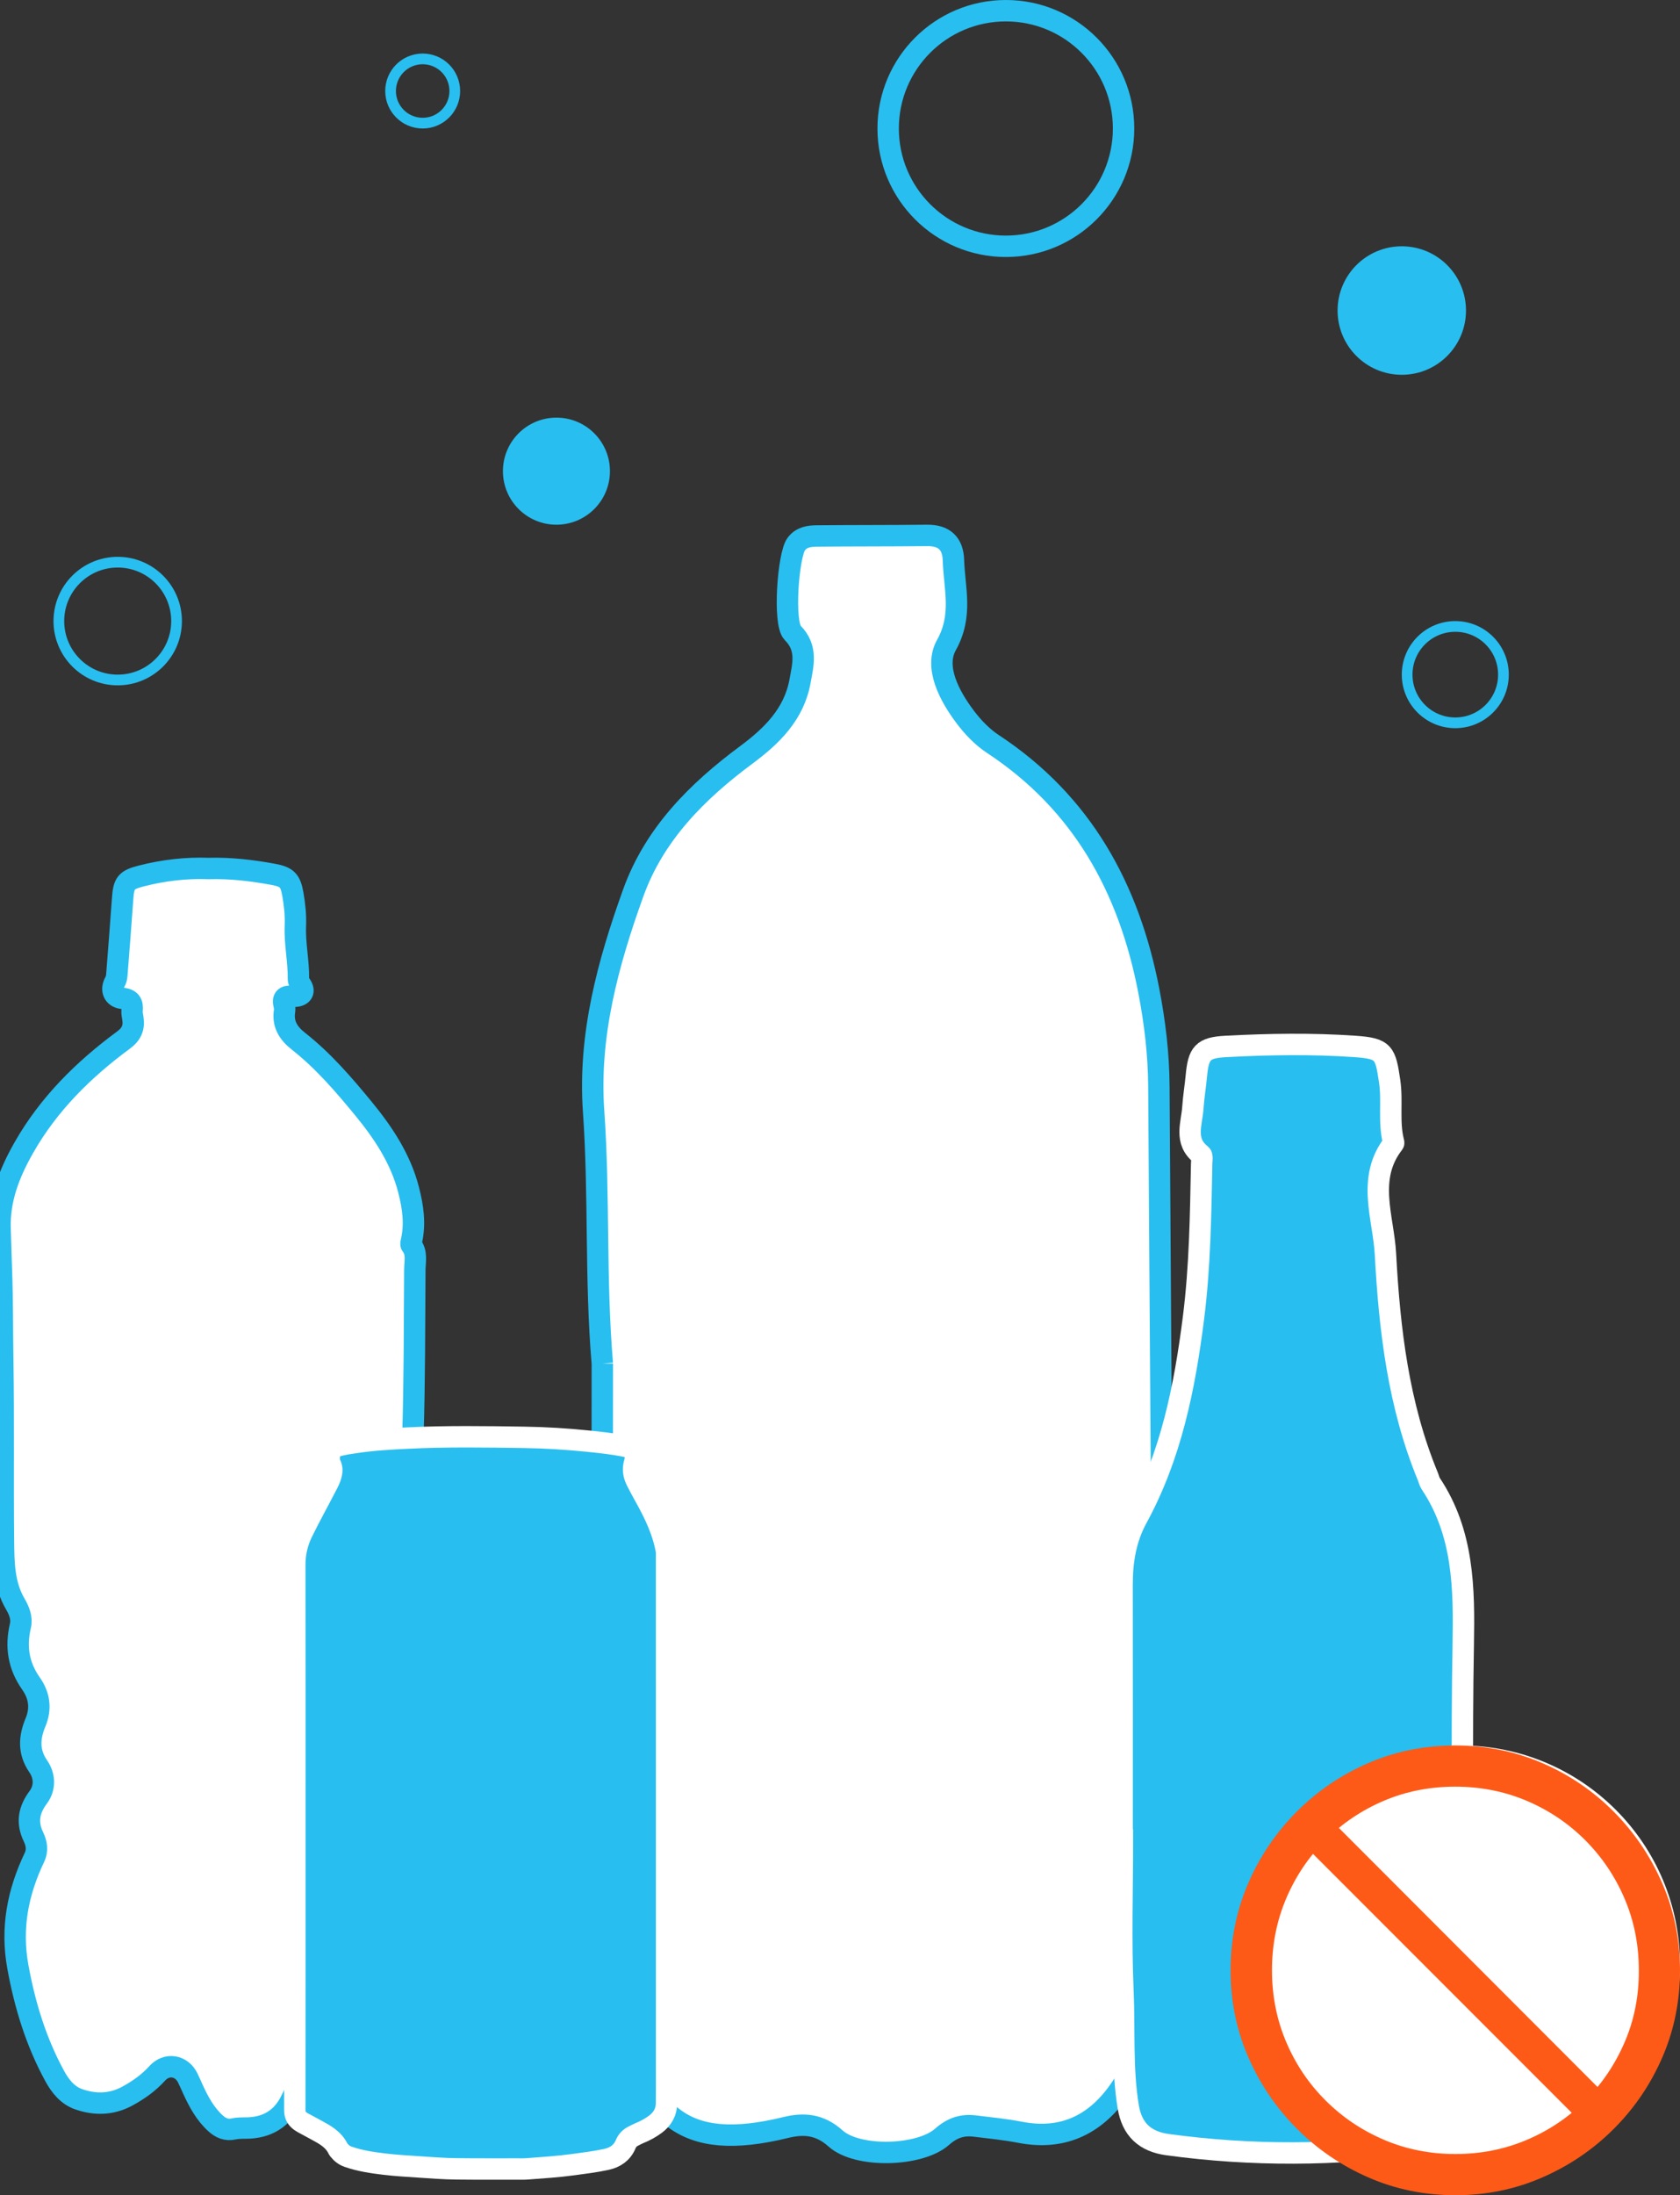 <?xml version="1.0" encoding="UTF-8"?>
<svg width="157px" height="205px" viewBox="0 0 157 205" version="1.1" xmlns="http://www.w3.org/2000/svg" xmlns:xlink="http://www.w3.org/1999/xlink">
    <rect x="0" y="0" width="157" height="205" fill="#333333" stroke="none"/>
    <title>Group 2</title>
    <g id="12.2-Order-Summary-+-Cancel-order" stroke="none" stroke-width="1" fill="none" fill-rule="evenodd">
        <g id="05-PSR-Cancel-Order-Empty-State" transform="translate(-136, -404)">
            <g id="Group-5" transform="translate(22, 404)">
                <g id="Group-2" transform="translate(114, 0)">
                    <g id="Group-3" transform="translate(55.392, 50)"></g>
                    <path d="M25.507,81.645 C26.815,81.885 27.139,82.201 27.369,83.51 C27.541,84.487 27.645,85.481 27.604,86.473 C27.536,88.134 27.915,89.764 27.889,91.42 C27.885,91.646 28.007,91.81 28.126,91.993 C28.505,92.577 28.292,92.978 27.593,93.035 C27.476,93.044 27.357,93.052 27.24,93.043 C26.655,92.994 26.391,93.216 26.545,93.83 C26.59,94.011 26.624,94.212 26.595,94.392 C26.394,95.637 26.955,96.5 27.892,97.236 C30.205,99.054 32.12,101.28 33.973,103.535 C35.819,105.782 37.438,108.215 38.179,111.095 C38.58,112.654 38.825,114.245 38.458,115.861 C38.427,115.995 38.371,116.19 38.434,116.27 C39.003,116.984 38.772,117.817 38.767,118.595 C38.734,123.794 38.745,128.995 38.585,134.191 C38.472,137.878 38.521,141.563 38.493,145.249 C38.476,147.476 38.18,149.629 37.249,151.667 C36.812,152.626 36.915,153.666 36.825,154.667 C36.709,155.949 36.509,157.159 35.952,158.35 C35.421,159.484 35.467,160.749 35.928,161.933 C36.182,162.584 36.254,163.186 36.01,163.854 C35.772,164.505 35.467,165.134 35.059,165.667 C34.382,166.553 34.533,167.367 35.143,168.12 C36.142,169.356 36.236,170.791 36.214,172.271 C36.212,172.434 36.208,172.623 36.129,172.754 C35.664,173.529 35.94,174.232 36.245,174.975 C36.694,176.065 37.31,177.078 37.621,178.234 C38.024,179.735 37.995,181.246 37.728,182.734 C37.332,184.937 37.111,187.185 36.245,189.286 C35.682,190.652 34.999,191.929 33.88,192.932 C32.975,193.744 31.898,193.84 30.766,193.73 C30.461,193.7 30.159,193.649 29.855,193.618 C28.614,193.495 28.616,193.498 28.013,194.627 C27.768,195.085 27.482,195.523 27.266,195.994 C26.415,197.851 24.962,198.726 22.948,198.729 C22.572,198.729 22.187,198.732 21.823,198.811 C21.151,198.957 20.629,198.727 20.146,198.29 C19.178,197.413 18.576,196.295 18.04,195.13 C17.872,194.766 17.718,194.395 17.539,194.036 C16.951,192.857 15.579,192.641 14.692,193.621 C13.886,194.511 12.932,195.184 11.89,195.749 C10.41,196.55 8.853,196.571 7.316,196.023 C6.304,195.662 5.625,194.808 5.125,193.893 C3.376,190.696 2.327,187.277 1.67,183.677 C1.004,180.028 1.672,176.694 3.221,173.444 C3.541,172.773 3.411,172.123 3.124,171.529 C2.47,170.175 2.7,169.01 3.579,167.83 C4.252,166.926 4.167,165.809 3.574,164.95 C2.627,163.58 2.743,162.222 3.317,160.846 C3.871,159.521 3.663,158.307 2.898,157.219 C1.725,155.552 1.445,153.781 1.905,151.832 C2.077,151.098 1.781,150.389 1.435,149.801 C0.347,147.949 0.345,145.906 0.324,143.886 C0.268,138.307 0.348,132.727 0.257,127.149 C0.21,124.267 0.235,121.383 0.126,118.503 C0.079,117.252 0.049,116.001 0.006,114.75 C-0.088,111.972 0.897,109.511 2.23,107.169 C4.547,103.095 7.809,99.876 11.543,97.125 C12.306,96.564 12.549,95.952 12.416,95.089 C12.38,94.855 12.32,94.616 12.343,94.385 C12.41,93.688 12.226,93.322 11.426,93.228 C10.602,93.131 10.336,92.426 10.731,91.716 C10.851,91.5 10.9,91.281 10.918,91.044 C11.098,88.69 11.291,86.338 11.455,83.983 C11.561,82.46 11.743,82.171 13.237,81.792 C15.302,81.268 17.404,81.025 19.48,81.104 C21.549,81.047 23.535,81.284 25.507,81.645 Z" id="Fill-1" stroke="#28BEF0" stroke-width="2" fill="#FFFFFF"></path>
                    <g id="Group-3" transform="translate(27.548, 50)">
                        <path d="M28.741,77.339 C28.07,69.489 28.48,61.633 27.926,53.781 C27.426,46.687 29.266,39.945 31.63,33.381 C33.616,27.866 37.613,23.894 42.205,20.486 C44.57,18.732 46.651,16.708 47.213,13.629 C47.494,12.089 47.946,10.524 46.525,9.096 C45.636,8.203 46.102,1.843 46.859,0.816 C47.349,0.152 48.071,0.059 48.79,0.052 C52.226,0.021 55.663,0.037 59.099,0 C60.677,-0.017 61.505,0.741 61.553,2.312 C61.634,4.957 62.451,7.456 60.899,10.237 C59.746,12.303 61.157,14.969 62.658,16.961 C63.376,17.914 64.252,18.827 65.238,19.476 C73.54,24.94 77.948,32.867 79.811,42.526 C80.382,45.485 80.731,48.426 80.752,51.435 C80.904,73.705 81.019,95.975 81.298,118.244 C81.368,123.913 81.582,129.566 80.745,135.189 C80.228,138.665 79.202,141.99 77.244,144.928 C74.988,148.313 71.913,149.918 67.801,149.126 C66.392,148.855 64.958,148.71 63.532,148.538 C62.374,148.399 61.438,148.704 60.489,149.543 C58.417,151.379 52.589,151.548 50.536,149.699 C49.053,148.365 47.551,148.267 45.883,148.676 C36.1,151.071 33.045,147.359 30.542,138.885 C28.634,132.426 28.788,125.754 28.759,119.122 C28.699,105.195 28.741,91.267 28.741,77.339" id="Fill-1" stroke="#28BEF0" stroke-width="2" fill="#FFFFFF"></path>
                        <path d="M77.319,121.838 C77.319,113.883 77.326,105.927 77.315,97.972 C77.312,95.789 77.65,93.701 78.713,91.754 C81.891,85.932 83.158,79.588 83.984,73.087 C84.594,68.285 84.655,63.475 84.751,58.658 C84.757,58.373 84.836,57.94 84.687,57.824 C83.082,56.572 83.831,54.938 83.931,53.422 C83.996,52.438 84.163,51.461 84.254,50.478 C84.453,48.344 84.835,47.835 87.017,47.721 C91.034,47.509 95.061,47.443 99.077,47.721 C101.796,47.91 101.922,48.295 102.319,50.982 C102.596,52.862 102.205,54.757 102.673,56.605 C102.687,56.66 102.711,56.74 102.685,56.773 C100.132,60.039 101.743,63.699 101.926,67.116 C102.306,74.188 103.139,81.24 105.893,87.892 C105.982,88.107 106.024,88.35 106.151,88.539 C109.234,93.155 109.291,98.325 109.195,103.619 C109.034,112.45 109.173,121.285 109.138,130.119 C109.119,134.765 109.025,139.412 108.905,144.057 C108.878,145.091 108.628,146.124 108.424,147.147 C108.063,148.96 106.921,149.979 105.094,150.229 C97.259,151.302 89.423,151.344 81.581,150.279 C79.445,149.989 78.236,148.86 77.887,146.734 C77.301,143.16 77.555,139.548 77.396,135.958 C77.187,131.259 77.345,126.545 77.345,121.838 L77.319,121.838 Z" id="Fill-1" stroke="#FFFFFF" stroke-width="2" fill="#28BEF0"></path>
                        <path d="M0.008,121.312 C0.008,112.924 0.014,104.536 0,96.148 C-0.002,95.055 0.232,94.047 0.707,93.075 C1.461,91.533 2.302,90.037 3.084,88.51 C3.216,88.252 3.335,87.99 3.404,87.703 C3.479,87.385 3.491,87.075 3.345,86.779 C3.148,86.378 3.22,85.959 3.28,85.554 C3.319,85.293 3.571,85.169 3.813,85.087 C4.446,84.87 5.107,84.794 5.764,84.696 C7.356,84.457 8.959,84.371 10.564,84.293 C14.197,84.117 17.831,84.171 21.464,84.227 C23.444,84.257 25.426,84.379 27.402,84.581 C28.528,84.696 29.651,84.816 30.763,85.031 C31.729,85.218 32.03,85.646 31.751,86.6 C31.566,87.229 31.674,87.763 31.954,88.319 C32.446,89.297 33.016,90.232 33.494,91.217 C34.037,92.339 34.489,93.498 34.716,94.733 C34.759,94.967 34.744,95.213 34.744,95.454 C34.745,111.216 34.745,126.978 34.745,142.74 C34.745,143.962 34.755,145.184 34.741,146.406 C34.733,147.225 34.365,147.871 33.722,148.356 C33.252,148.71 32.739,148.986 32.195,149.207 C32.005,149.284 31.826,149.388 31.641,149.478 C31.303,149.642 31.068,149.889 30.917,150.25 C30.585,151.04 29.946,151.47 29.144,151.648 C28.11,151.877 27.058,152.002 26.01,152.145 C24.596,152.338 23.173,152.428 21.751,152.535 C21.433,152.56 21.112,152.552 20.792,152.552 C18.896,152.55 17.001,152.561 15.106,152.538 C13.951,152.525 12.798,152.436 11.645,152.36 C10.549,152.288 9.453,152.225 8.362,152.095 C7.221,151.959 6.088,151.79 4.993,151.41 C4.634,151.286 4.359,151.076 4.13,150.784 C4.105,150.751 4.074,150.721 4.056,150.684 C3.629,149.787 2.817,149.347 2.004,148.908 C1.577,148.678 1.15,148.445 0.723,148.215 C0.614,148.156 0.516,148.083 0.421,148.004 C0.115,147.748 -0,147.438 0,147.025 C0.011,138.454 0.008,129.883 0.008,121.312" id="Fill-1" stroke="#FFFFFF" stroke-width="2" fill="#28BEF0"></path>
                        <g id="no-sign" transform="translate(87.452, 113)">
                            <circle id="Oval" fill="#FFFFFF" cx="21.5" cy="20.5" r="20.5"></circle>
                            <g id="􀍼" fill="#FE5A17" fill-rule="nonzero">
                                <path d="M33.483,35.904 L35.883,33.483 L8.582,6.161 L6.161,8.582 L33.483,35.904 Z M21.011,42 C23.879,42 26.581,41.449 29.117,40.346 C31.653,39.244 33.887,37.727 35.818,35.796 C37.749,33.865 39.262,31.635 40.357,29.106 C41.452,26.577 42,23.871 42,20.989 C42,18.121 41.449,15.419 40.346,12.883 C39.244,10.347 37.727,8.11 35.796,6.171 C33.865,4.233 31.631,2.72 29.095,1.632 C26.559,0.544 23.857,0 20.989,0 C18.121,0 15.423,0.544 12.894,1.632 C10.365,2.72 8.131,4.233 6.193,6.171 C4.255,8.11 2.738,10.347 1.643,12.883 C0.548,15.419 0,18.121 0,20.989 C0,23.871 0.551,26.577 1.654,29.106 C2.756,31.635 4.273,33.865 6.204,35.796 C8.135,37.727 10.365,39.244 12.894,40.346 C15.423,41.449 18.129,42 21.011,42 Z M21.011,38.152 C18.633,38.152 16.407,37.709 14.331,36.823 C12.256,35.937 10.433,34.708 8.863,33.137 C7.292,31.567 6.067,29.744 5.188,27.669 C4.309,25.593 3.869,23.367 3.869,20.989 C3.869,18.611 4.309,16.385 5.188,14.31 C6.067,12.235 7.292,10.412 8.863,8.841 C10.433,7.27 12.253,6.045 14.321,5.166 C16.389,4.287 18.611,3.848 20.989,3.848 C23.367,3.848 25.593,4.287 27.669,5.166 C29.744,6.045 31.567,7.27 33.137,8.841 C34.708,10.412 35.937,12.235 36.823,14.31 C37.709,16.385 38.152,18.611 38.152,20.989 C38.167,23.367 37.731,25.593 36.845,27.669 C35.958,29.744 34.733,31.567 33.17,33.137 C31.606,34.708 29.783,35.937 27.701,36.823 C25.619,37.709 23.389,38.152 21.011,38.152 Z" id="Shape"></path>
                            </g>
                        </g>
                    </g>
                    <circle id="Oval" stroke="#28BEF0" cx="11" cy="58" r="5.5"></circle>
                    <circle id="Oval-Copy" fill="#28BEF0" cx="52" cy="44" r="5"></circle>
                    <circle id="Oval-Copy-2" fill="#28BEF0" cx="131" cy="29" r="6"></circle>
                    <circle id="Oval-Copy-4" stroke="#28BEF0" cx="136" cy="63" r="4.5"></circle>
                    <circle id="Oval-Copy-5" stroke="#28BEF0" cx="39.5" cy="8.5" r="3"></circle>
                    <circle id="Oval-Copy-3" stroke="#28BEF0" stroke-width="2" cx="94" cy="12" r="11"></circle>
                </g>
            </g>
        </g>
    </g>
</svg>